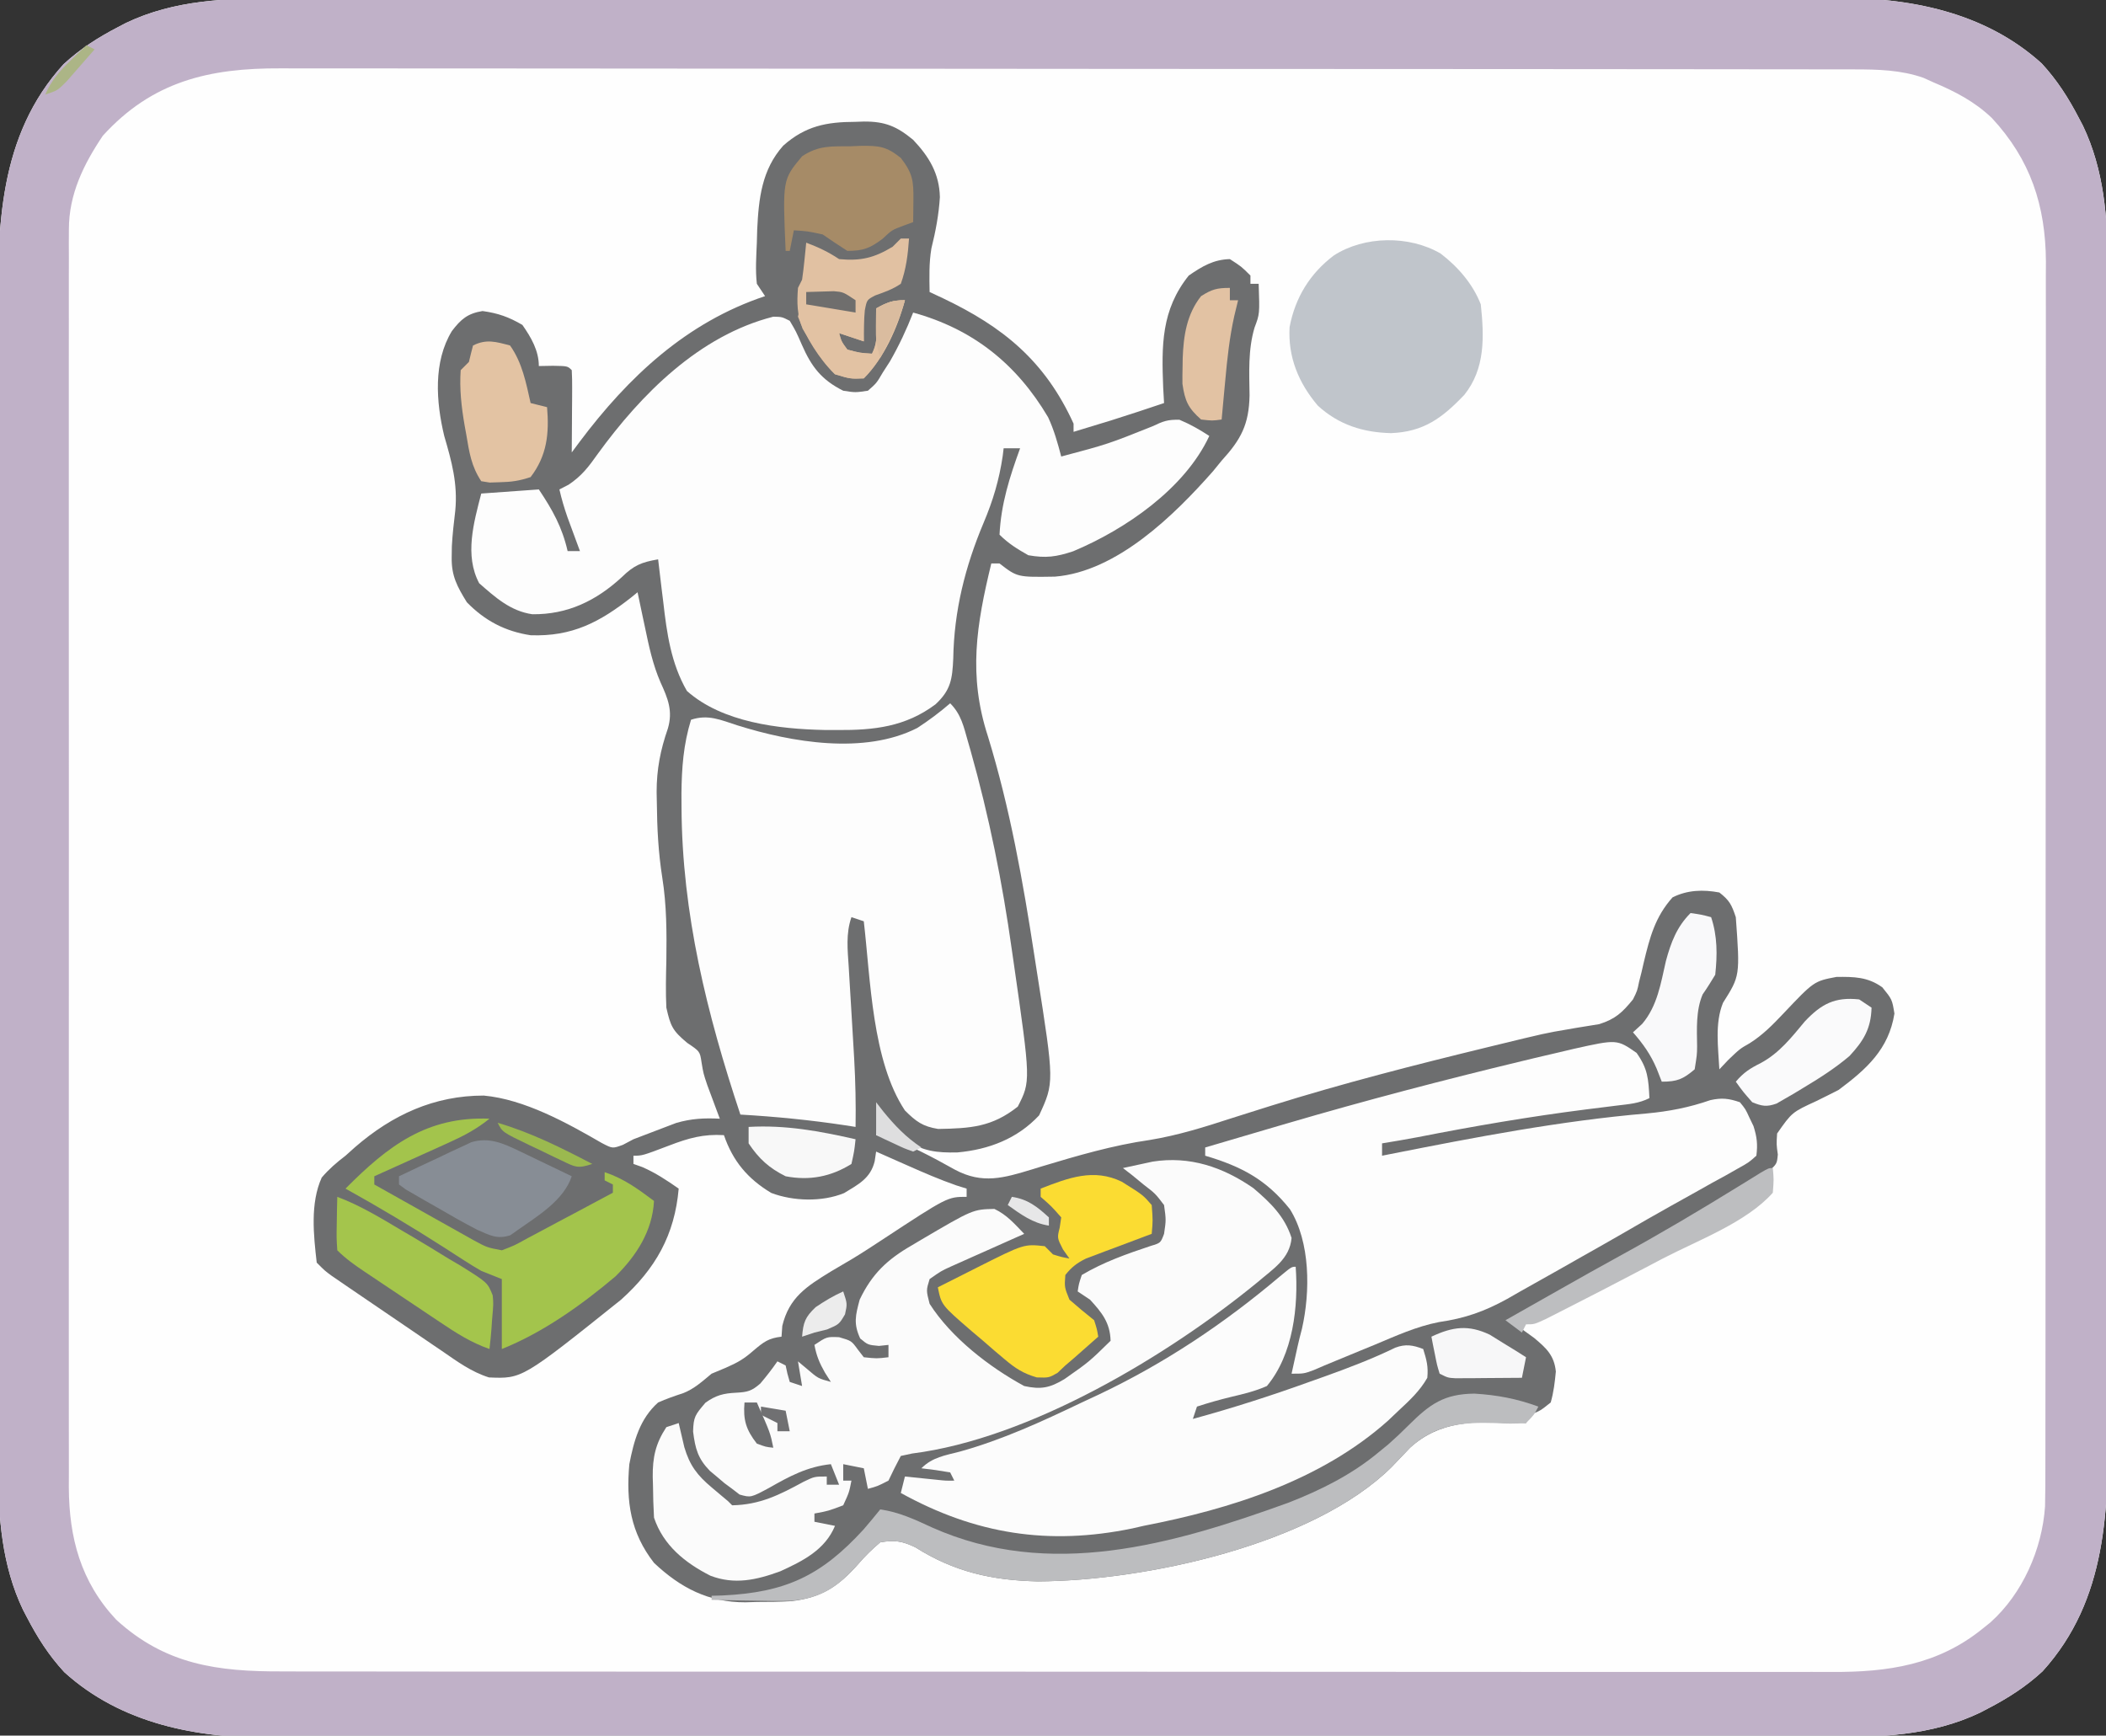 <?xml version="1.0" encoding="UTF-8"?>
<svg version="1.1" xmlns="http://www.w3.org/2000/svg" width="512" height="422">
<rect width="100%" height="100%" fill="#333333" stroke="none"/>
<path d="M0 0 C1.692 -0.004 3.384 -0.01 5.076 -0.016 C9.688 -0.031 14.3 -0.027 18.912 -0.019 C23.9 -0.014 28.889 -0.027 33.877 -0.037 C43.636 -0.054 53.394 -0.055 63.153 -0.05 C71.088 -0.046 79.024 -0.047 86.959 -0.053 C88.656 -0.054 88.656 -0.054 90.387 -0.055 C92.686 -0.057 94.985 -0.058 97.283 -0.06 C118.818 -0.073 140.352 -0.068 161.886 -0.056 C181.565 -0.046 201.244 -0.059 220.923 -0.083 C241.155 -0.108 261.387 -0.117 281.619 -0.111 C292.968 -0.107 304.316 -0.109 315.665 -0.127 C325.325 -0.142 334.985 -0.142 344.646 -0.125 C349.569 -0.116 354.493 -0.114 359.416 -0.13 C363.933 -0.143 368.449 -0.139 372.966 -0.119 C374.59 -0.116 376.214 -0.118 377.839 -0.129 C395.974 -0.238 414.344 3.227 428.234 15.825 C432.001 19.915 434.75 24.232 437.296 29.138 C437.774 30.047 437.774 30.047 438.261 30.975 C443.373 41.67 444.305 53.434 444.247 65.112 C444.255 67.073 444.255 67.073 444.263 69.074 C444.277 72.66 444.273 76.246 444.266 79.832 C444.261 83.716 444.274 87.6 444.284 91.484 C444.301 99.077 444.302 106.67 444.297 114.263 C444.293 120.439 444.294 126.615 444.299 132.791 C444.3 133.673 444.301 134.554 444.302 135.463 C444.303 137.254 444.305 139.046 444.306 140.837 C444.32 157.607 444.314 174.377 444.303 191.147 C444.293 206.461 444.306 221.775 444.33 237.089 C444.354 252.846 444.364 268.604 444.357 284.361 C444.354 293.195 444.356 302.028 444.374 310.861 C444.388 318.381 444.389 325.9 444.371 333.419 C444.363 337.249 444.361 341.079 444.376 344.909 C444.459 367.129 444.281 389.278 428.421 406.763 C424.332 410.53 420.015 413.278 415.109 415.825 C414.502 416.143 413.896 416.462 413.271 416.79 C401.393 422.468 388.602 422.828 375.718 422.775 C374.026 422.78 372.334 422.785 370.642 422.792 C366.03 422.806 361.418 422.802 356.806 422.795 C351.817 422.79 346.829 422.802 341.84 422.813 C332.082 422.83 322.323 422.831 312.565 422.825 C304.63 422.821 296.694 422.823 288.759 422.828 C287.062 422.829 287.062 422.829 285.331 422.83 C283.032 422.832 280.733 422.833 278.434 422.835 C256.9 422.849 235.366 422.843 213.832 422.832 C194.153 422.822 174.474 422.835 154.795 422.859 C134.563 422.883 114.331 422.893 94.098 422.886 C82.75 422.883 71.402 422.885 60.053 422.902 C50.393 422.917 40.732 422.918 31.072 422.9 C26.149 422.892 21.225 422.89 16.302 422.905 C11.785 422.919 7.269 422.914 2.752 422.895 C1.128 422.891 -0.497 422.894 -2.121 422.904 C-20.256 423.013 -38.627 419.548 -52.516 406.95 C-56.283 402.861 -59.032 398.544 -61.579 393.638 C-61.897 393.031 -62.215 392.425 -62.543 391.8 C-67.655 381.106 -68.588 369.341 -68.529 357.663 C-68.534 356.356 -68.54 355.049 -68.545 353.701 C-68.559 350.115 -68.555 346.53 -68.548 342.944 C-68.543 339.059 -68.556 335.175 -68.566 331.291 C-68.583 323.698 -68.584 316.105 -68.579 308.513 C-68.575 302.336 -68.576 296.16 -68.581 289.984 C-68.582 289.103 -68.583 288.221 -68.584 287.313 C-68.585 285.521 -68.587 283.73 -68.588 281.938 C-68.602 265.168 -68.597 248.398 -68.585 231.628 C-68.575 216.314 -68.588 201 -68.612 185.686 C-68.637 169.929 -68.646 154.172 -68.639 138.414 C-68.636 129.581 -68.638 120.748 -68.656 111.914 C-68.67 104.395 -68.671 96.876 -68.654 89.356 C-68.645 85.526 -68.643 81.697 -68.658 77.867 C-68.741 55.646 -68.563 33.498 -52.704 16.013 C-48.614 12.246 -44.297 9.497 -39.391 6.95 C-38.481 6.473 -38.481 6.473 -37.553 5.986 C-25.675 0.307 -12.884 -0.052 0 0 Z " fill="#FEFEFE" transform="translate(68.141,-0.388)"/>
<path d="M0 0 C1.035 -0.037 1.035 -0.037 2.092 -0.074 C7.264 -0.104 10.108 1.111 14.062 4.375 C17.939 8.475 20.436 12.591 20.562 18.312 C20.3 22.552 19.526 26.64 18.5 30.758 C17.902 34.333 18.001 37.752 18.062 41.375 C19.125 41.871 20.187 42.368 21.281 42.879 C35.956 49.871 46.113 58.128 53.062 73.375 C53.062 74.035 53.062 74.695 53.062 75.375 C55.042 74.772 57.021 74.168 59 73.562 C60.102 73.226 61.204 72.89 62.34 72.543 C66.599 71.207 70.832 69.8 75.062 68.375 C74.958 66.526 74.958 66.526 74.852 64.641 C74.449 54.418 74.357 45.753 81.062 37.375 C84.307 35.144 87.069 33.475 91.062 33.375 C93.875 35.188 93.875 35.188 96.062 37.375 C96.062 38.035 96.062 38.695 96.062 39.375 C96.722 39.375 97.382 39.375 98.062 39.375 C98.315 46.706 98.315 46.706 97.07 50 C95.46 55.391 95.776 60.903 95.848 66.5 C95.715 73.559 93.78 77.215 89.062 82.375 C88.359 83.239 87.655 84.102 86.93 84.992 C77.602 95.563 63.625 109.364 48.539 110.578 C39.394 110.728 39.394 110.728 35.062 107.375 C34.403 107.375 33.742 107.375 33.062 107.375 C29.436 122.337 27.41 134.581 32.25 149.438 C37.606 166.909 40.764 184.681 43.534 202.717 C43.757 204.168 43.983 205.618 44.212 207.067 C48.374 233.565 48.374 233.565 44.688 241.562 C39.391 247.238 32.467 249.886 24.816 250.578 C19.779 250.686 16.338 250.32 12.062 247.375 C9.912 245.151 7.953 242.822 6.062 240.375 C5.732 242.355 5.402 244.335 5.062 246.375 C6.218 246.705 7.372 247.035 8.562 247.375 C11.874 248.447 14.907 249.769 17.977 251.391 C18.669 251.755 19.362 252.12 20.076 252.496 C21.464 253.238 22.843 253.995 24.213 254.77 C30.932 258.358 36.107 256.786 43.113 254.661 C44.171 254.334 44.171 254.334 45.25 254 C53.944 251.384 62.574 248.845 71.578 247.551 C78.446 246.424 84.894 244.402 91.5 242.25 C94.076 241.433 96.652 240.618 99.23 239.809 C100.209 239.501 100.209 239.501 101.208 239.187 C118.428 233.801 135.912 229.328 153.438 225.062 C154.114 224.897 154.79 224.732 155.487 224.562 C167.819 221.562 167.819 221.562 173.196 220.655 C173.872 220.536 174.548 220.418 175.244 220.296 C177.107 219.977 178.975 219.683 180.842 219.39 C184.778 218.15 186.479 216.557 189.062 213.375 C190.102 211.288 190.102 211.288 190.539 209.125 C190.833 207.965 190.833 207.965 191.133 206.781 C191.407 205.59 191.407 205.59 191.688 204.375 C193.139 198.336 194.433 193.308 198.688 188.562 C202.3 186.756 206.105 186.632 210.062 187.375 C212.525 189.293 213.05 190.338 214.062 193.375 C215.095 207.643 215.095 207.643 210.953 214.191 C208.92 219.177 209.795 225.086 210.062 230.375 C211.145 229.23 211.145 229.23 212.25 228.062 C215.062 225.375 215.062 225.375 217.395 224.051 C220.573 222.055 223.001 219.58 225.562 216.875 C233.073 208.943 233.073 208.943 238.527 207.906 C242.784 207.852 246.144 207.887 249.688 210.438 C252.062 213.375 252.062 213.375 252.625 216.812 C251.257 225.476 245.842 230.324 239.062 235.375 C237.279 236.283 235.495 237.189 233.695 238.063 C227.718 240.816 227.718 240.816 224.105 245.977 C223.934 248.597 223.934 248.597 224.277 251.078 C224.062 253.375 224.062 253.375 221.917 255.295 C219.078 257.363 216.21 259.182 213.18 260.957 C212.616 261.288 212.052 261.62 211.471 261.961 C209.629 263.041 207.783 264.115 205.938 265.188 C205.306 265.557 204.674 265.926 204.022 266.306 C171.791 285.125 171.791 285.125 159.062 291.375 C159.605 291.762 160.148 292.148 160.707 292.547 C161.422 293.068 162.138 293.588 162.875 294.125 C163.583 294.635 164.29 295.146 165.02 295.672 C167.975 298.136 169.915 299.914 170.312 303.848 C170.061 306.454 169.788 308.856 169.062 311.375 C166.562 313.375 166.562 313.375 164.062 314.375 C163.732 315.035 163.403 315.695 163.062 316.375 C162.024 316.329 160.985 316.282 159.914 316.234 C150.592 315.938 142.14 315.745 134.844 322.398 C133.346 323.943 131.862 325.501 130.391 327.07 C111.318 345.951 70.451 354.76 44.375 354.875 C33.291 354.641 23.992 352.55 14.598 346.582 C11.392 345.056 9.574 344.784 6.062 345.375 C4.017 347.111 2.411 348.678 0.688 350.688 C-4.125 356.117 -8.176 358.805 -15.493 359.681 C-18.295 359.849 -21.069 359.883 -23.875 359.875 C-24.813 359.903 -25.751 359.932 -26.717 359.961 C-35.647 359.986 -42.461 356.482 -48.938 350.375 C-54.67 343.004 -55.748 335.466 -54.938 326.375 C-53.83 320.677 -52.381 315.338 -47.938 311.375 C-45.948 310.497 -43.95 309.796 -41.883 309.121 C-39.136 308.067 -37.2 306.231 -34.938 304.375 C-33.236 303.663 -33.236 303.663 -31.5 302.938 C-28.563 301.649 -27.055 300.781 -24.75 298.75 C-22.252 296.64 -21.098 295.74 -17.938 295.375 C-17.876 294.509 -17.814 293.642 -17.75 292.75 C-16.082 285.821 -11.817 283.141 -6 279.562 C-4.253 278.527 -2.503 277.497 -0.752 276.468 C1.696 274.993 4.08 273.428 6.468 271.858 C22.423 261.375 22.423 261.375 27.062 261.375 C27.062 260.715 27.062 260.055 27.062 259.375 C26.245 259.12 25.428 258.865 24.586 258.602 C20.517 257.185 16.621 255.5 12.688 253.75 C11.951 253.425 11.215 253.1 10.457 252.766 C8.658 251.971 6.86 251.173 5.062 250.375 C4.945 251.155 4.828 251.935 4.707 252.738 C3.694 256.881 0.782 258.325 -2.715 260.461 C-8.042 262.652 -15.081 262.46 -20.426 260.43 C-26.141 257.007 -29.765 252.711 -31.938 246.375 C-36.928 246.069 -40.54 247.095 -45.188 248.875 C-51.771 251.375 -51.771 251.375 -53.938 251.375 C-53.938 252.035 -53.938 252.695 -53.938 253.375 C-52.886 253.746 -52.886 253.746 -51.812 254.125 C-48.567 255.536 -45.834 257.354 -42.938 259.375 C-43.917 270.636 -48.556 278.839 -56.938 286.375 C-81.003 305.634 -81.003 305.634 -89.076 305.282 C-93.376 303.919 -96.755 301.424 -100.449 298.879 C-101.259 298.33 -102.068 297.781 -102.902 297.216 C-104.608 296.057 -106.312 294.895 -108.013 293.728 C-110.621 291.94 -113.236 290.163 -115.854 288.389 C-117.511 287.261 -119.168 286.133 -120.824 285.004 C-121.999 284.204 -121.999 284.204 -123.198 283.388 C-124.285 282.642 -124.285 282.642 -125.393 281.881 C-126.35 281.226 -126.35 281.226 -127.326 280.558 C-128.938 279.375 -128.938 279.375 -130.938 277.375 C-131.704 270.689 -132.553 262.95 -129.723 256.688 C-127.942 254.609 -126.114 253.033 -123.938 251.375 C-122.797 250.352 -122.797 250.352 -121.633 249.309 C-112.57 241.448 -102.378 236.741 -90.32 236.754 C-80.438 237.662 -70.111 243.38 -61.625 248.293 C-59.013 249.656 -59.013 249.656 -56.492 248.727 C-55.649 248.281 -54.806 247.835 -53.938 247.375 C-51.652 246.484 -49.36 245.61 -47.062 244.75 C-45.889 244.304 -44.716 243.858 -43.508 243.398 C-39.806 242.337 -36.766 242.189 -32.938 242.375 C-33.215 241.639 -33.492 240.903 -33.777 240.145 C-34.14 239.169 -34.502 238.193 -34.875 237.188 C-35.235 236.225 -35.594 235.262 -35.965 234.27 C-36.938 231.375 -36.938 231.375 -37.383 228.664 C-37.785 226.007 -37.785 226.007 -40.875 223.938 C-44.458 220.94 -44.915 219.871 -45.938 215.375 C-46.123 211.558 -46.028 207.757 -45.938 203.938 C-45.847 197.075 -45.852 190.471 -46.938 183.688 C-47.89 177.618 -48.194 171.695 -48.25 165.562 C-48.267 164.702 -48.285 163.842 -48.303 162.956 C-48.298 157.406 -47.389 152.761 -45.571 147.516 C-44.307 143.242 -45.559 140.2 -47.355 136.289 C-49.229 131.967 -50.173 127.535 -51.125 122.938 C-51.302 122.111 -51.479 121.284 -51.662 120.432 C-52.094 118.414 -52.516 116.395 -52.938 114.375 C-53.647 114.955 -53.647 114.955 -54.371 115.547 C-62.14 121.665 -68.834 125.189 -78.934 124.828 C-85.134 123.893 -90.079 121.28 -94.438 116.812 C-96.781 113.004 -98.208 110.417 -98.125 105.875 C-98.112 104.996 -98.099 104.117 -98.086 103.211 C-97.933 100.283 -97.594 97.411 -97.25 94.5 C-96.636 87.986 -98.118 82.581 -99.938 76.375 C-101.928 68.092 -102.643 58.349 -98.074 50.863 C-95.864 47.97 -94.248 46.588 -90.625 46 C-86.836 46.529 -84.263 47.44 -80.938 49.375 C-78.826 52.394 -76.938 55.628 -76.938 59.375 C-75.236 59.344 -75.236 59.344 -73.5 59.312 C-69.938 59.375 -69.938 59.375 -68.938 60.375 C-68.851 61.864 -68.83 63.356 -68.84 64.848 C-68.843 65.747 -68.846 66.646 -68.85 67.572 C-68.862 68.991 -68.862 68.991 -68.875 70.438 C-68.88 71.387 -68.884 72.336 -68.889 73.314 C-68.9 75.668 -68.917 78.021 -68.938 80.375 C-68.308 79.529 -67.679 78.684 -67.031 77.812 C-55.175 62.026 -41.067 48.751 -21.938 42.375 C-22.598 41.385 -23.258 40.395 -23.938 39.375 C-24.316 36.05 -24.075 32.714 -23.938 29.375 C-23.893 27.776 -23.893 27.776 -23.848 26.145 C-23.486 18.611 -22.721 11.606 -17.516 5.785 C-12.142 1.007 -6.997 0.013 0 0 Z " fill="#6D6E6F" transform="translate(207.938,29.625)"/>
<path d="M0 0 C1.692 -0.004 3.384 -0.01 5.076 -0.016 C9.688 -0.031 14.3 -0.027 18.912 -0.019 C23.9 -0.014 28.889 -0.027 33.877 -0.037 C43.636 -0.054 53.394 -0.055 63.153 -0.05 C71.088 -0.046 79.024 -0.047 86.959 -0.053 C88.656 -0.054 88.656 -0.054 90.387 -0.055 C92.686 -0.057 94.985 -0.058 97.283 -0.06 C118.818 -0.073 140.352 -0.068 161.886 -0.056 C181.565 -0.046 201.244 -0.059 220.923 -0.083 C241.155 -0.108 261.387 -0.117 281.619 -0.111 C292.968 -0.107 304.316 -0.109 315.665 -0.127 C325.325 -0.142 334.985 -0.142 344.646 -0.125 C349.569 -0.116 354.493 -0.114 359.416 -0.13 C363.933 -0.143 368.449 -0.139 372.966 -0.119 C374.59 -0.116 376.214 -0.118 377.839 -0.129 C395.974 -0.238 414.344 3.227 428.234 15.825 C432.001 19.915 434.75 24.232 437.296 29.138 C437.774 30.047 437.774 30.047 438.261 30.975 C443.373 41.67 444.305 53.434 444.247 65.112 C444.255 67.073 444.255 67.073 444.263 69.074 C444.277 72.66 444.273 76.246 444.266 79.832 C444.261 83.716 444.274 87.6 444.284 91.484 C444.301 99.077 444.302 106.67 444.297 114.263 C444.293 120.439 444.294 126.615 444.299 132.791 C444.3 133.673 444.301 134.554 444.302 135.463 C444.303 137.254 444.305 139.046 444.306 140.837 C444.32 157.607 444.314 174.377 444.303 191.147 C444.293 206.461 444.306 221.775 444.33 237.089 C444.354 252.846 444.364 268.604 444.357 284.361 C444.354 293.195 444.356 302.028 444.374 310.861 C444.388 318.381 444.389 325.9 444.371 333.419 C444.363 337.249 444.361 341.079 444.376 344.909 C444.459 367.129 444.281 389.278 428.421 406.763 C424.332 410.53 420.015 413.278 415.109 415.825 C414.502 416.143 413.896 416.462 413.271 416.79 C401.393 422.468 388.602 422.828 375.718 422.775 C374.026 422.78 372.334 422.785 370.642 422.792 C366.03 422.806 361.418 422.802 356.806 422.795 C351.817 422.79 346.829 422.802 341.84 422.813 C332.082 422.83 322.323 422.831 312.565 422.825 C304.63 422.821 296.694 422.823 288.759 422.828 C287.062 422.829 287.062 422.829 285.331 422.83 C283.032 422.832 280.733 422.833 278.434 422.835 C256.9 422.849 235.366 422.843 213.832 422.832 C194.153 422.822 174.474 422.835 154.795 422.859 C134.563 422.883 114.331 422.893 94.098 422.886 C82.75 422.883 71.402 422.885 60.053 422.902 C50.393 422.917 40.732 422.918 31.072 422.9 C26.149 422.892 21.225 422.89 16.302 422.905 C11.785 422.919 7.269 422.914 2.752 422.895 C1.128 422.891 -0.497 422.894 -2.121 422.904 C-20.256 423.013 -38.627 419.548 -52.516 406.95 C-56.283 402.861 -59.032 398.544 -61.579 393.638 C-61.897 393.031 -62.215 392.425 -62.543 391.8 C-67.655 381.106 -68.588 369.341 -68.529 357.663 C-68.534 356.356 -68.54 355.049 -68.545 353.701 C-68.559 350.115 -68.555 346.53 -68.548 342.944 C-68.543 339.059 -68.556 335.175 -68.566 331.291 C-68.583 323.698 -68.584 316.105 -68.579 308.513 C-68.575 302.336 -68.576 296.16 -68.581 289.984 C-68.582 289.103 -68.583 288.221 -68.584 287.313 C-68.585 285.521 -68.587 283.73 -68.588 281.938 C-68.602 265.168 -68.597 248.398 -68.585 231.628 C-68.575 216.314 -68.588 201 -68.612 185.686 C-68.637 169.929 -68.646 154.172 -68.639 138.414 C-68.636 129.581 -68.638 120.748 -68.656 111.914 C-68.67 104.395 -68.671 96.876 -68.654 89.356 C-68.645 85.526 -68.643 81.697 -68.658 77.867 C-68.741 55.646 -68.563 33.498 -52.704 16.013 C-48.614 12.246 -44.297 9.497 -39.391 6.95 C-38.481 6.473 -38.481 6.473 -37.553 5.986 C-25.675 0.307 -12.884 -0.052 0 0 Z M-43.141 33.388 C-47.817 40.334 -51.39 47.626 -51.393 56.117 C-51.398 57.242 -51.403 58.367 -51.409 59.526 C-51.404 60.753 -51.4 61.979 -51.395 63.242 C-51.398 64.552 -51.401 65.862 -51.405 67.212 C-51.413 70.843 -51.409 74.474 -51.403 78.105 C-51.398 82.023 -51.405 85.942 -51.41 89.86 C-51.419 97.534 -51.417 105.208 -51.412 112.882 C-51.407 119.12 -51.407 125.358 -51.409 131.596 C-51.409 132.484 -51.409 133.371 -51.41 134.286 C-51.41 136.09 -51.411 137.893 -51.412 139.697 C-51.417 156.611 -51.411 173.525 -51.4 190.439 C-51.391 204.949 -51.393 219.458 -51.402 233.968 C-51.413 250.818 -51.417 267.669 -51.411 284.519 C-51.41 286.317 -51.409 288.114 -51.409 289.912 C-51.408 290.796 -51.408 291.681 -51.408 292.592 C-51.406 298.82 -51.409 305.049 -51.414 311.277 C-51.419 318.871 -51.418 326.464 -51.407 334.057 C-51.402 337.931 -51.4 341.804 -51.406 345.677 C-51.413 349.878 -51.405 354.079 -51.395 358.28 C-51.4 359.501 -51.404 360.723 -51.409 361.981 C-51.352 374.281 -48.531 384.968 -39.891 394.2 C-27.921 405.171 -15.18 406.839 0.463 406.775 C2.146 406.78 3.828 406.785 5.51 406.792 C10.114 406.806 14.718 406.802 19.323 406.795 C24.295 406.79 29.268 406.802 34.241 406.813 C43.976 406.83 53.712 406.831 63.447 406.825 C71.362 406.821 79.277 406.823 87.192 406.828 C88.883 406.829 88.883 406.829 90.608 406.83 C92.898 406.832 95.188 406.833 97.478 406.835 C118.947 406.849 140.416 406.843 161.886 406.832 C181.515 406.822 201.144 406.835 220.774 406.859 C240.942 406.883 261.109 406.893 281.277 406.886 C292.595 406.883 303.912 406.885 315.23 406.902 C324.865 406.917 334.501 406.918 344.136 406.9 C349.049 406.892 353.962 406.89 358.875 406.905 C363.378 406.919 367.882 406.914 372.385 406.895 C374.009 406.891 375.632 406.894 377.255 406.904 C390.817 406.985 403.019 405.184 413.859 396.388 C414.484 395.886 415.109 395.385 415.753 394.868 C423.591 387.85 428.35 377.044 429.044 366.599 C429.119 363.245 429.13 359.896 429.12 356.541 C429.123 355.256 429.127 353.97 429.131 352.646 C429.141 349.094 429.139 345.542 429.135 341.989 C429.133 338.152 429.142 334.315 429.149 330.478 C429.162 322.966 429.164 315.454 429.161 307.943 C429.159 301.835 429.161 295.727 429.165 289.62 C429.166 288.315 429.166 288.315 429.167 286.983 C429.169 285.216 429.17 283.448 429.171 281.681 C429.182 265.112 429.18 248.543 429.174 231.974 C429.168 216.827 429.18 201.681 429.199 186.535 C429.218 170.971 429.226 155.407 429.223 139.843 C429.221 131.109 429.223 122.376 429.237 113.643 C429.249 106.207 429.251 98.772 429.238 91.337 C429.233 87.546 429.231 83.755 429.243 79.965 C429.256 75.848 429.246 71.732 429.233 67.615 C429.241 66.427 429.248 65.239 429.255 64.015 C429.167 50.323 425.496 39.201 416.109 29.075 C411.881 25.058 407.2 22.636 401.859 20.388 C401.079 20.034 400.299 19.681 399.496 19.317 C394.048 17.397 388.447 17.262 382.719 17.256 C381.689 17.253 381.689 17.253 380.637 17.25 C378.343 17.244 376.048 17.246 373.754 17.247 C372.089 17.245 370.425 17.242 368.76 17.238 C364.191 17.23 359.622 17.228 355.052 17.228 C350.122 17.226 345.192 17.218 340.263 17.212 C329.486 17.198 318.709 17.192 307.932 17.187 C301.202 17.185 294.472 17.18 287.742 17.176 C269.104 17.164 250.466 17.153 231.829 17.15 C230.636 17.15 229.444 17.15 228.215 17.149 C227.02 17.149 225.825 17.149 224.593 17.149 C222.172 17.148 219.75 17.148 217.328 17.147 C215.526 17.147 215.526 17.147 213.687 17.147 C194.218 17.143 174.749 17.125 155.279 17.102 C135.286 17.078 115.292 17.066 95.299 17.065 C84.075 17.064 72.851 17.058 61.627 17.04 C52.071 17.025 42.515 17.019 32.958 17.028 C28.084 17.032 23.21 17.031 18.336 17.017 C13.87 17.004 9.404 17.005 4.938 17.017 C3.326 17.019 1.714 17.016 0.103 17.007 C-17.306 16.919 -31.115 20.155 -43.141 33.388 Z " fill="#C0B1C8" transform="translate(68.141,-0.388)"/>
<path d="M0 0 C14.53 4.001 25.154 12.491 32.809 25.445 C34.256 28.55 35.131 31.692 36 35 C47.363 31.976 47.363 31.976 58.25 27.625 C60.819 26.405 61.84 25.996 64.75 26.062 C67.346 27.144 69.651 28.457 72 30 C66.024 42.826 51.634 52.701 38.91 58.035 C34.802 59.397 32.285 59.752 28 59 C25.343 57.503 23.153 56.153 21 54 C21.368 46.511 23.447 40.018 26 33 C24.68 33 23.36 33 22 33 C21.925 33.62 21.85 34.24 21.773 34.879 C20.912 40.683 19.415 45.717 17.125 51.125 C12.628 61.82 9.945 72.51 9.75 84.125 C9.522 89.119 9.158 91.796 5.438 95.25 C-1.886 100.731 -9.532 101.554 -18.375 101.5 C-19.949 101.495 -19.949 101.495 -21.554 101.489 C-32.658 101.256 -46.383 99.665 -55 92 C-58.87 85.297 -59.89 77.952 -60.75 70.375 C-60.875 69.371 -61 68.367 -61.129 67.332 C-61.431 64.889 -61.721 62.446 -62 60 C-66.012 60.687 -67.892 61.442 -70.812 64.312 C-77.055 70.071 -84.01 73.445 -92.586 73.348 C-97.899 72.583 -101.576 69.246 -105.5 65.812 C-109.11 59.044 -106.823 51.063 -105 44 C-100.38 43.67 -95.76 43.34 -91 43 C-87.66 48.009 -85.344 52.136 -84 58 C-83.01 58 -82.02 58 -81 58 C-81.277 57.252 -81.554 56.505 -81.84 55.734 C-82.202 54.75 -82.564 53.765 -82.938 52.75 C-83.477 51.288 -83.477 51.288 -84.027 49.797 C-84.814 47.535 -85.473 45.332 -86 43 C-84.896 42.432 -84.896 42.432 -83.77 41.852 C-80.567 39.71 -78.906 37.515 -76.688 34.375 C-66.155 19.869 -52.018 5.584 -34 1 C-31.895 1.039 -31.895 1.039 -30 2 C-28.473 4.582 -28.473 4.582 -27.062 7.812 C-24.722 13.165 -22.292 16.354 -17 19 C-14.069 19.453 -14.069 19.453 -11 19 C-8.899 17.161 -8.899 17.161 -7.375 14.562 C-6.794 13.659 -6.212 12.755 -5.613 11.824 C-3.428 7.999 -1.596 4.104 0 0 Z " fill="#FDFDFD" transform="translate(222,76)"/>
<path d="M0 0 C2.688 2.688 3.296 5.686 4.312 9.25 C4.528 9.997 4.743 10.743 4.964 11.512 C9.458 27.459 12.708 43.601 15 60 C15.137 60.946 15.274 61.892 15.415 62.867 C19.592 91.879 19.592 91.879 16.438 98.062 C10.169 103.045 4.931 103.356 -2.914 103.496 C-6.704 102.887 -8.299 101.687 -11 99 C-19.002 86.959 -19.357 67.074 -21 53 C-21.99 52.67 -22.98 52.34 -24 52 C-25.398 56 -24.928 59.984 -24.66 64.133 C-24.614 64.925 -24.569 65.717 -24.521 66.532 C-24.374 69.064 -24.219 71.594 -24.062 74.125 C-23.862 77.44 -23.665 80.755 -23.473 84.07 C-23.427 84.86 -23.38 85.649 -23.333 86.463 C-23.024 91.984 -22.904 97.469 -23 103 C-23.848 102.867 -24.696 102.734 -25.57 102.598 C-34.055 101.32 -42.431 100.495 -51 100 C-59.132 75.548 -65.201 51.146 -65.312 25.25 C-65.318 24.167 -65.324 23.084 -65.329 21.968 C-65.272 15.708 -64.847 10.004 -63 4 C-58.816 2.605 -55.731 4.083 -51.688 5.375 C-38.582 9.491 -20.842 12.553 -8 6 C-5.172 4.169 -2.55 2.201 0 0 Z " fill="#FDFDFD" transform="translate(231,171)"/>
<path d="M0 0 C2.743 3.872 2.887 6.31 3.125 11 C0.523 12.301 -1.79 12.445 -4.684 12.797 C-5.893 12.949 -7.103 13.1 -8.35 13.257 C-9.657 13.419 -10.965 13.582 -12.312 13.75 C-26.044 15.498 -39.606 17.818 -53.191 20.491 C-56.079 21.039 -58.974 21.526 -61.875 22 C-61.875 22.99 -61.875 23.98 -61.875 25 C-61.218 24.869 -60.562 24.739 -59.885 24.604 C-39.205 20.513 -18.542 16.529 2.48 14.725 C7.856 14.231 12.812 13.269 17.934 11.488 C20.709 10.87 22.441 11.071 25.125 12 C26.488 13.672 26.488 13.672 27.438 15.75 C27.764 16.425 28.09 17.101 28.426 17.797 C29.265 20.442 29.477 22.236 29.125 25 C27.255 26.662 27.255 26.662 24.613 28.129 C23.639 28.683 22.664 29.236 21.66 29.807 C20.065 30.676 20.065 30.676 18.438 31.562 C17.347 32.176 16.256 32.79 15.133 33.422 C12.882 34.687 10.628 35.945 8.37 37.195 C4.602 39.291 0.872 41.445 -2.857 43.608 C-6.263 45.575 -9.686 47.511 -13.112 49.441 C-15.058 50.539 -17.002 51.643 -18.942 52.75 C-22.119 54.559 -25.308 56.344 -28.5 58.125 C-29.471 58.682 -30.443 59.239 -31.443 59.813 C-37.012 62.885 -41.741 64.545 -48.018 65.449 C-53.522 66.511 -58.598 68.843 -63.75 71 C-64.851 71.451 -65.952 71.902 -67.086 72.367 C-69.122 73.202 -71.156 74.042 -73.187 74.887 C-74.518 75.438 -74.518 75.438 -75.875 76 C-76.753 76.378 -77.631 76.755 -78.536 77.145 C-80.875 78 -80.875 78 -83.875 78 C-83.563 76.583 -83.251 75.167 -82.938 73.75 C-82.676 72.567 -82.676 72.567 -82.41 71.359 C-82.088 69.938 -81.744 68.521 -81.359 67.115 C-79.287 58.056 -79.296 45.988 -84.273 38.008 C-90.026 30.796 -96.076 27.604 -104.875 25 C-104.875 24.34 -104.875 23.68 -104.875 23 C-100.163 21.6 -95.447 20.213 -90.729 18.834 C-88.765 18.26 -86.801 17.684 -84.837 17.107 C-65.964 11.57 -46.994 6.605 -27.875 2 C-26.87 1.757 -25.864 1.514 -24.829 1.264 C-22.326 0.664 -19.821 0.077 -17.312 -0.5 C-16.636 -0.66 -15.959 -0.82 -15.261 -0.985 C-4.774 -3.321 -4.774 -3.321 0 0 Z " fill="#FDFDFD" transform="translate(397.875,256)"/>
<path d="M0 0 C4.106 3.501 7.587 6.834 9.262 12.098 C8.81 17.218 4.695 19.657 1.047 22.812 C-20.842 40.772 -54.465 60.908 -82.988 64.508 C-83.896 64.702 -84.803 64.897 -85.738 65.098 C-86.788 67.072 -87.788 69.073 -88.738 71.098 C-91.426 72.473 -91.426 72.473 -93.738 73.098 C-94.068 71.448 -94.398 69.798 -94.738 68.098 C-96.388 67.768 -98.038 67.438 -99.738 67.098 C-99.738 68.418 -99.738 69.738 -99.738 71.098 C-99.078 71.098 -98.418 71.098 -97.738 71.098 C-98.301 73.973 -98.301 73.973 -99.738 77.098 C-103.363 78.473 -103.363 78.473 -106.738 79.098 C-106.738 79.758 -106.738 80.418 -106.738 81.098 C-105.088 81.428 -103.438 81.758 -101.738 82.098 C-104.134 87.904 -109.52 90.635 -115.051 93.148 C-120.796 95.253 -126.175 96.466 -132.027 94.219 C-138.209 91.087 -143.498 86.818 -145.738 80.098 C-145.887 77.479 -145.969 74.904 -145.988 72.285 C-146.009 71.586 -146.03 70.887 -146.051 70.166 C-146.086 65.394 -145.361 62.099 -142.738 58.098 C-141.253 57.603 -141.253 57.603 -139.738 57.098 C-139.283 59.051 -138.827 61.004 -138.371 62.957 C-137.056 67.406 -135.236 69.807 -131.676 72.785 C-130.963 73.387 -130.25 73.989 -129.516 74.609 C-128.636 75.346 -128.636 75.346 -127.738 76.098 C-127.243 76.593 -127.243 76.593 -126.738 77.098 C-119.996 76.97 -115.252 74.573 -109.375 71.375 C-106.738 70.098 -106.738 70.098 -103.738 70.098 C-103.738 70.758 -103.738 71.418 -103.738 72.098 C-102.748 72.098 -101.758 72.098 -100.738 72.098 C-101.398 70.448 -102.058 68.798 -102.738 67.098 C-108.465 67.702 -112.8 70.039 -117.703 72.834 C-122.198 75.248 -122.198 75.248 -124.941 74.484 C-125.534 74.027 -126.127 73.569 -126.738 73.098 C-127.349 72.646 -127.96 72.195 -128.59 71.73 C-129.175 71.233 -129.76 70.735 -130.363 70.223 C-130.954 69.73 -131.544 69.238 -132.152 68.73 C-135.087 65.709 -135.707 63.344 -136.238 59.16 C-136.131 55.571 -135.747 55.108 -133.238 52.16 C-130.693 50.329 -128.842 49.872 -125.738 49.723 C-122.995 49.57 -122.001 49.326 -119.895 47.492 C-118.415 45.744 -117.038 43.983 -115.738 42.098 C-115.078 42.428 -114.418 42.758 -113.738 43.098 C-113.594 43.758 -113.45 44.418 -113.301 45.098 C-113.115 45.758 -112.93 46.418 -112.738 47.098 C-111.748 47.428 -110.758 47.758 -109.738 48.098 C-110.233 45.128 -110.233 45.128 -110.738 42.098 C-109.975 42.737 -109.212 43.376 -108.426 44.035 C-105.856 46.24 -105.856 46.24 -102.738 47.098 C-103.213 46.355 -103.687 45.613 -104.176 44.848 C-105.517 42.487 -106.251 40.731 -106.738 38.098 C-103.738 36.098 -103.738 36.098 -100.738 36.223 C-97.738 37.098 -97.738 37.098 -96.238 39.16 C-95.743 39.8 -95.248 40.439 -94.738 41.098 C-91.612 41.432 -91.612 41.432 -88.738 41.098 C-88.738 40.108 -88.738 39.118 -88.738 38.098 C-89.501 38.18 -90.265 38.263 -91.051 38.348 C-93.738 38.098 -93.738 38.098 -95.613 36.535 C-97.277 32.93 -96.757 30.918 -95.738 27.098 C-92.74 20.794 -88.969 17.281 -82.988 13.848 C-82.279 13.425 -81.57 13.003 -80.839 12.567 C-68.221 5.154 -68.221 5.154 -62.988 5.035 C-59.943 6.473 -58.066 8.697 -55.738 11.098 C-56.328 11.36 -56.919 11.622 -57.527 11.892 C-60.203 13.083 -62.877 14.278 -65.551 15.473 C-66.48 15.885 -67.408 16.298 -68.365 16.723 C-69.258 17.122 -70.151 17.522 -71.07 17.934 C-71.892 18.3 -72.715 18.667 -73.562 19.044 C-75.944 20.136 -75.944 20.136 -78.738 22.098 C-79.578 24.837 -79.578 24.837 -78.738 28.098 C-73.486 36.332 -64.234 43.484 -55.738 48.098 C-51.679 48.991 -49.499 48.558 -45.949 46.41 C-39.949 42.204 -39.949 42.204 -34.738 37.098 C-34.854 32.709 -36.837 30.255 -39.738 27.098 C-41.223 26.108 -41.223 26.108 -42.738 25.098 C-42.449 23.223 -42.449 23.223 -41.738 21.098 C-36.417 17.944 -30.818 15.977 -24.961 14.027 C-22.574 13.313 -22.574 13.313 -21.738 11.098 C-21.238 7.724 -21.238 7.724 -21.738 4.098 C-23.863 1.306 -23.863 1.306 -26.738 -0.902 C-27.666 -1.665 -28.595 -2.429 -29.551 -3.215 C-30.634 -4.05 -30.634 -4.05 -31.738 -4.902 C-30.198 -5.243 -28.656 -5.575 -27.113 -5.902 C-26.255 -6.088 -25.396 -6.274 -24.512 -6.465 C-15.515 -7.884 -7.436 -5.166 0 0 Z " fill="#FBFBFB" transform="translate(304.738,288.902)"/>
<path d="M0 0 C0.695 9.629 -0.596 21.32 -7 29 C-9.788 30.242 -12.66 30.93 -15.625 31.625 C-18.48 32.316 -21.2 33.086 -24 34 C-24.33 34.99 -24.66 35.98 -25 37 C-15.408 34.379 -6.043 31.38 3.312 28 C4.509 27.575 5.706 27.149 6.939 26.711 C12.826 24.599 18.586 22.413 24.213 19.675 C26.721 18.728 28.536 19.046 31 20 C31.84 22.688 32.262 24.251 32 27 C30.196 30.194 27.67 32.514 25 35 C24.149 35.808 23.298 36.616 22.422 37.449 C6.116 51.995 -15.861 58.91 -37 63 C-37.884 63.204 -38.769 63.407 -39.68 63.617 C-60.074 67.835 -77.896 65.011 -96 55 C-95.67 53.68 -95.34 52.36 -95 51 C-94.301 51.072 -93.603 51.144 -92.883 51.219 C-91.518 51.358 -91.518 51.358 -90.125 51.5 C-88.768 51.639 -88.768 51.639 -87.383 51.781 C-85.067 52.03 -85.067 52.03 -83 52 C-83.33 51.34 -83.66 50.68 -84 50 C-86.322 49.593 -88.657 49.256 -91 49 C-88.284 46.284 -85.237 45.881 -81.625 44.938 C-71.24 42.05 -61.703 37.635 -52 33 C-50.615 32.354 -49.229 31.708 -47.844 31.062 C-31.855 23.475 -17.425 13.838 -3.93 2.422 C-1 0 -1 0 0 0 Z " fill="#FCFCFC" transform="translate(315,308)"/>
<path d="M0 0 C4.208 3.222 7.813 7.374 9.75 12.34 C10.579 20.165 10.865 27.971 5.75 34.34 C0.372 39.987 -4.156 43.339 -12.062 43.652 C-18.852 43.491 -24.754 41.648 -29.863 36.973 C-34.562 31.44 -37.154 25.135 -36.73 17.855 C-35.363 10.694 -31.788 4.847 -25.984 0.457 C-18.536 -4.341 -7.657 -4.482 0 0 Z " fill="#C0C5CB" transform="translate(350.25,61.66)"/>
<path d="M0 0 C5.186 3.246 5.186 3.246 7.277 5.676 C7.559 9.422 7.559 9.422 7.277 12.676 C6.748 12.872 6.218 13.068 5.673 13.271 C3.267 14.168 0.866 15.078 -1.535 15.988 C-2.369 16.297 -3.202 16.606 -4.061 16.924 C-4.863 17.23 -5.665 17.536 -6.492 17.852 C-7.231 18.129 -7.969 18.407 -8.73 18.693 C-10.906 19.766 -12.218 20.775 -13.723 22.676 C-13.951 25.647 -13.951 25.647 -12.723 28.676 C-10.763 30.39 -8.764 32.06 -6.723 33.676 C-6.035 35.824 -6.035 35.824 -5.723 37.676 C-6.971 38.782 -8.221 39.885 -9.473 40.988 C-10.169 41.603 -10.865 42.218 -11.582 42.852 C-12.288 43.454 -12.995 44.056 -13.723 44.676 C-14.347 45.267 -14.97 45.859 -15.613 46.469 C-17.723 47.676 -17.723 47.676 -20.676 47.582 C-24.01 46.59 -25.828 45.412 -28.473 43.176 C-29.747 42.101 -29.747 42.101 -31.047 41.004 C-32.371 39.851 -32.371 39.851 -33.723 38.676 C-34.657 37.887 -35.592 37.098 -36.555 36.285 C-43.85 29.982 -43.85 29.982 -44.723 25.676 C-42.161 24.382 -39.599 23.09 -37.035 21.801 C-36.314 21.436 -35.593 21.071 -34.85 20.695 C-23.77 15.13 -23.77 15.13 -18.723 15.676 C-18.063 16.336 -17.403 16.996 -16.723 17.676 C-14.654 18.318 -14.654 18.318 -12.723 18.676 C-13.238 17.954 -13.754 17.232 -14.285 16.488 C-15.723 13.676 -15.723 13.676 -15.098 11.176 C-14.974 10.351 -14.85 9.526 -14.723 8.676 C-17.098 5.967 -17.098 5.967 -19.723 3.676 C-19.723 3.016 -19.723 2.356 -19.723 1.676 C-12.991 -0.942 -6.83 -3.322 0 0 Z " fill="#FBDC32" transform="translate(272.723,287.324)"/>
<path d="M0 0 C-3.037 2.455 -6.087 4.092 -9.641 5.699 C-10.711 6.186 -11.78 6.672 -12.883 7.174 C-13.994 7.673 -15.105 8.173 -16.25 8.688 C-17.377 9.199 -18.503 9.71 -19.664 10.236 C-22.441 11.495 -25.219 12.75 -28 14 C-28 14.66 -28 15.32 -28 16 C-24.231 18.124 -20.459 20.242 -16.684 22.354 C-15.401 23.073 -14.119 23.793 -12.837 24.516 C-10.993 25.555 -9.145 26.589 -7.297 27.621 C-6.187 28.244 -5.076 28.867 -3.933 29.51 C-0.602 31.317 -0.602 31.317 3 32 C6.058 30.84 6.058 30.84 9.297 29.035 C9.891 28.723 10.484 28.411 11.096 28.089 C12.987 27.092 14.868 26.077 16.75 25.062 C18.032 24.382 19.315 23.703 20.598 23.025 C23.739 21.363 26.871 19.685 30 18 C30 17.34 30 16.68 30 16 C29.34 15.67 28.68 15.34 28 15 C28 14.34 28 13.68 28 13 C32.671 14.557 36.087 17.084 40 20 C39.616 27.293 35.728 33.299 30.648 38.328 C22.41 45.279 13.033 51.987 3 56 C3 50.39 3 44.78 3 39 C1.35 38.34 -0.3 37.68 -2 37 C-3.406 36.191 -4.791 35.344 -6.152 34.461 C-6.923 33.966 -7.693 33.472 -8.487 32.962 C-9.296 32.438 -10.104 31.915 -10.938 31.375 C-18.826 26.323 -26.808 21.544 -35 17 C-24.681 6.61 -15.255 -0.61 0 0 Z " fill="#A3C44C" transform="translate(119,272)"/>
<path d="M0 0 C-1.027 2 -1.027 2 -3 4 C-5.648 4.192 -7.941 4.181 -10.562 4 C-18.596 3.756 -25.022 4.372 -31.219 10.023 C-32.716 11.568 -34.2 13.126 -35.672 14.695 C-54.745 33.576 -95.611 42.385 -121.688 42.5 C-132.771 42.266 -142.07 40.175 -151.465 34.207 C-154.671 32.681 -156.488 32.409 -160 33 C-162.045 34.736 -163.652 36.303 -165.375 38.312 C-170.204 43.761 -174.288 46.607 -181.701 47.225 C-184.641 47.294 -187.56 47.263 -190.5 47.188 C-191.513 47.174 -192.526 47.16 -193.57 47.146 C-196.047 47.111 -198.523 47.062 -201 47 C-201 46.67 -201 46.34 -201 46 C-200.117 45.974 -199.234 45.948 -198.324 45.922 C-183.032 45.199 -174.376 41.162 -164.043 29.859 C-162.662 28.268 -161.325 26.639 -160 25 C-155.44 25.65 -151.573 27.455 -147.438 29.375 C-118.815 42.143 -88.99 33.594 -60.707 23.344 C-52.95 20.321 -45.362 16.539 -38.938 11.188 C-37.712 10.186 -37.712 10.186 -36.461 9.164 C-34.768 7.675 -33.128 6.123 -31.539 4.523 C-26.372 -0.611 -22.951 -3.079 -15.539 -3.152 C-10.001 -2.82 -5.217 -1.909 0 0 Z " fill="#BCBDBF" transform="translate(374,342)"/>
<path d="M0 0 C0.803 -0.033 1.606 -0.066 2.434 -0.1 C6.843 -0.14 8.572 -0.004 12.133 2.84 C15.012 6.594 15.242 8.383 15.188 13.062 C15.178 14.065 15.169 15.068 15.16 16.102 C15.149 16.872 15.137 17.643 15.125 18.438 C14.35 18.725 13.576 19.012 12.777 19.309 C10.002 20.336 10.002 20.336 7.688 22.5 C4.638 24.806 2.947 25.438 -0.875 25.438 C-2.901 24.144 -4.9 22.808 -6.875 21.438 C-10.607 20.641 -10.607 20.641 -13.875 20.438 C-14.205 22.087 -14.535 23.738 -14.875 25.438 C-15.205 25.438 -15.535 25.438 -15.875 25.438 C-16.623 8.135 -16.623 8.135 -11.875 2.438 C-7.839 -0.253 -4.74 0.034 0 0 Z " fill="#A68B67" transform="translate(206.875,35.562)"/>
<path d="M0 0 C5.609 2.113 10.548 5.134 15.688 8.188 C16.63 8.74 17.573 9.292 18.545 9.861 C21.384 11.542 24.193 13.266 27 15 C27.962 15.564 28.923 16.127 29.914 16.708 C36.542 20.852 36.542 20.852 37.781 23.957 C37.977 25.965 37.977 25.965 37.625 29.938 C37.58 30.621 37.535 31.305 37.488 32.01 C37.372 33.677 37.192 35.34 37 37 C32.578 35.46 28.876 33.1 25.02 30.5 C24.365 30.064 23.711 29.627 23.038 29.178 C21.662 28.259 20.288 27.337 18.915 26.414 C16.812 25 14.704 23.593 12.596 22.188 C11.258 21.292 9.92 20.396 8.582 19.5 C7.952 19.079 7.322 18.658 6.672 18.225 C4.264 16.602 2.059 15.059 0 13 C-0.195 9.961 -0.195 9.961 -0.125 6.375 C-0.107 5.186 -0.089 3.998 -0.07 2.773 C-0.047 1.858 -0.024 0.943 0 0 Z " fill="#A4C54C" transform="translate(82,291)"/>
<path d="M0 0 C0.751 0.358 1.502 0.715 2.275 1.084 C3.044 1.457 3.813 1.83 4.605 2.215 C5.394 2.592 6.182 2.969 6.994 3.357 C8.929 4.284 10.862 5.218 12.793 6.152 C10.842 12.004 4.591 15.752 -0.332 19.215 C-0.933 19.639 -1.533 20.063 -2.152 20.5 C-5.403 21.532 -7.092 20.504 -10.207 19.152 C-13.558 17.416 -16.822 15.552 -20.082 13.652 C-21.401 12.904 -21.401 12.904 -22.746 12.141 C-23.576 11.66 -24.406 11.179 -25.262 10.684 C-26.02 10.246 -26.777 9.808 -27.558 9.357 C-28.102 8.96 -28.646 8.562 -29.207 8.152 C-29.207 7.492 -29.207 6.832 -29.207 6.152 C-25.988 4.609 -22.755 3.097 -19.52 1.59 C-18.152 0.933 -18.152 0.933 -16.756 0.264 C-15.427 -0.35 -15.427 -0.35 -14.07 -0.977 C-13.259 -1.359 -12.447 -1.741 -11.611 -2.135 C-7.314 -3.409 -3.897 -1.874 0 0 Z " fill="#878D95" transform="translate(126.207,279.848)"/>
<path d="M0 0 C2.976 4.207 3.887 9.035 5 14 C6.32 14.33 7.64 14.66 9 15 C9.534 21.405 9.01 26.743 5 32 C2.223 32.926 0.323 33.193 -2.562 33.25 C-3.348 33.276 -4.133 33.302 -4.941 33.328 C-5.621 33.22 -6.3 33.112 -7 33 C-9.417 29.374 -9.92 25.959 -10.625 21.75 C-10.759 21.011 -10.893 20.273 -11.031 19.512 C-11.816 14.973 -12.317 10.621 -12 6 C-11.34 5.34 -10.68 4.68 -10 4 C-9.835 3.319 -9.67 2.639 -9.5 1.938 C-9.335 1.298 -9.17 0.659 -9 0 C-5.745 -1.628 -3.438 -0.905 0 0 Z " fill="#E3C3A3" transform="translate(124,84)"/>
<path d="M0 0 C0.66 0 1.32 0 2 0 C1.736 3.826 1.314 7.384 0 11 C-2.019 12.364 -3.936 13.017 -6.223 13.832 C-8.253 14.895 -8.253 14.895 -8.746 17.449 C-8.976 19.99 -9.078 22.451 -9 25 C-10.98 24.34 -12.96 23.68 -15 23 C-14.436 25.048 -14.436 25.048 -13 27 C-9.941 27.816 -9.941 27.816 -7 28 C-5.797 25.595 -5.899 24.05 -5.938 21.375 C-5.947 20.558 -5.956 19.74 -5.965 18.898 C-5.976 18.272 -5.988 17.645 -6 17 C-3.353 15.539 -2.106 15 1 15 C-0.784 21.601 -4.12 29.12 -9 34 C-12.25 34.125 -12.25 34.125 -16 33 C-18.458 30.605 -20.221 27.922 -22 25 C-22.619 23.989 -23.238 22.979 -23.875 21.938 C-25.217 18.432 -25.286 15.724 -25 12 C-24.67 11.34 -24.34 10.68 -24 10 C-23.775 8.463 -23.592 6.92 -23.438 5.375 C-23.354 4.558 -23.27 3.74 -23.184 2.898 C-23.123 2.272 -23.062 1.645 -23 1 C-20.028 2.125 -17.666 3.223 -15 5 C-9.753 5.495 -6.499 4.72 -2 2 C-1.34 1.34 -0.68 0.68 0 0 Z " fill="#E1C1A2" transform="translate(219,58)"/>
<path d="M0 0 C2.625 0.375 2.625 0.375 5 1 C6.541 5.624 6.522 10.17 6 15 C5.017 16.616 4.03 18.233 2.938 19.777 C1.275 23.72 1.534 28.166 1.592 32.403 C1.566 34.453 1.566 34.453 1 38 C-1.859 40.417 -3.254 41 -7 41 C-7.412 39.948 -7.825 38.896 -8.25 37.812 C-9.694 34.413 -11.552 31.786 -14 29 C-12.886 27.979 -12.886 27.979 -11.75 26.938 C-8.051 22.58 -7.239 17.085 -5.992 11.656 C-4.764 7.129 -3.346 3.346 0 0 Z " fill="#F9F9FA" transform="translate(411,222)"/>
<path d="M0 0 C0.99 0.66 1.98 1.32 3 2 C2.871 7.155 1.025 10.104 -2.363 13.762 C-5.91 16.772 -9.704 19.172 -13.688 21.562 C-14.436 22.017 -15.185 22.471 -15.957 22.938 C-16.676 23.352 -17.396 23.765 -18.137 24.191 C-18.783 24.565 -19.43 24.938 -20.096 25.323 C-22.508 26.181 -23.647 25.958 -26 25 C-28.25 22.438 -28.25 22.438 -30 20 C-28.105 17.77 -26.538 16.769 -23.875 15.438 C-19.37 12.994 -16.454 9.233 -13.211 5.34 C-9.181 1.075 -5.898 -0.641 0 0 Z " fill="#FAFAFB" transform="translate(452,243)"/>
<path d="M0 0 C0.247 2.793 0.247 2.793 0 6 C-6.414 13.225 -18.227 17.56 -26.75 22 C-28.224 22.775 -29.698 23.551 -31.172 24.328 C-38.073 27.957 -44.998 31.54 -51.953 35.062 C-53.074 35.631 -54.194 36.199 -55.349 36.785 C-58 38 -58 38 -60 38 C-60.33 38.66 -60.66 39.32 -61 40 C-62.32 39.01 -63.64 38.02 -65 37 C-61.542 35.04 -58.084 33.083 -54.625 31.125 C-53.574 30.53 -52.524 29.935 -51.441 29.322 C-46.732 26.658 -42.02 23.999 -37.273 21.402 C-27.457 16.031 -17.872 10.347 -8.35 4.469 C-7.408 3.889 -6.466 3.309 -5.496 2.711 C-4.652 2.188 -3.809 1.665 -2.939 1.126 C-1 0 -1 0 0 0 Z " fill="#BDBEC0" transform="translate(431,284)"/>
<path d="M0 0 C0 0.99 0 1.98 0 3 C0.66 3 1.32 3 2 3 C1.693 4.267 1.386 5.534 1.07 6.84 C-0.088 12.053 -0.649 17.249 -1.125 22.562 C-1.211 23.476 -1.298 24.389 -1.387 25.33 C-1.596 27.553 -1.801 29.776 -2 32 C-4.25 32.312 -4.25 32.312 -7 32 C-10.143 29.223 -10.929 27.492 -11.531 23.328 C-11.548 21.969 -11.536 20.609 -11.5 19.25 C-11.489 18.543 -11.479 17.836 -11.468 17.107 C-11.268 11.599 -10.489 6.416 -7 2 C-4.363 0.344 -3.174 0 0 0 Z " fill="#E2C2A3" transform="translate(299,70)"/>
<path d="M0 0 C1.373 0.234 1.373 0.234 2.773 0.473 C4.556 0.765 4.556 0.765 6.375 1.062 C7.558 1.26 8.742 1.457 9.961 1.66 C12.915 2.269 12.915 2.269 15 1 C15 3.97 15 6.94 15 10 C13.02 9.34 11.04 8.68 9 8 C9.564 10.048 9.564 10.048 11 12 C14.059 12.816 14.059 12.816 17 13 C18.203 10.595 18.101 9.05 18.062 6.375 C18.053 5.558 18.044 4.74 18.035 3.898 C18.024 3.272 18.012 2.645 18 2 C20.647 0.539 21.894 0 25 0 C23.216 6.601 19.88 14.12 15 19 C11.75 19.125 11.75 19.125 8 18 C4.066 14.166 0.97 9.1 -1 4 C-0.566 1.828 -0.566 1.828 0 0 Z " fill="#E2C2A3" transform="translate(195,73)"/>
<path d="M0 0 C9.051 -0.508 17.235 1.013 26 3 C25.688 5.883 25.688 5.883 25 9 C20.028 12.107 14.802 13.115 9 12 C4.984 10.011 2.48 7.721 0 4 C0 2.68 0 1.36 0 0 Z " fill="#F8F8F8" transform="translate(182,274)"/>
<path d="M0 0 C1.044 0.65 2.088 1.299 3.164 1.969 C4.224 2.618 5.283 3.268 6.375 3.938 C7.172 4.443 7.968 4.948 8.789 5.469 C8.459 7.119 8.129 8.769 7.789 10.469 C4.831 10.496 1.873 10.516 -1.086 10.531 C-2.349 10.544 -2.349 10.544 -3.637 10.557 C-4.442 10.56 -5.248 10.563 -6.078 10.566 C-6.822 10.572 -7.565 10.577 -8.332 10.582 C-10.211 10.469 -10.211 10.469 -12.211 9.469 C-12.844 7.402 -12.844 7.402 -13.336 4.906 C-13.504 4.08 -13.671 3.254 -13.844 2.402 C-13.965 1.764 -14.086 1.126 -14.211 0.469 C-9.067 -1.952 -5.232 -2.495 0 0 Z " fill="#F7F7F8" transform="translate(362.211,324.531)"/>
<path d="M0 0 C1 3 1 3 0.438 5.562 C-1 8 -1 8 -3.938 9.25 C-5.453 9.621 -5.453 9.621 -7 10 C-7.99 10.33 -8.98 10.66 -10 11 C-9.71 7.518 -9.272 6.258 -6.688 3.812 C-4.493 2.333 -2.413 1.072 0 0 Z " fill="#ECECEC" transform="translate(205,314)"/>
<path d="M0 0 C8.178 2.397 15.467 6.089 23 10 C19.411 11.196 18.882 10.773 15.586 9.199 C14.321 8.599 14.321 8.599 13.031 7.986 C12.155 7.558 11.278 7.129 10.375 6.688 C9.049 6.062 9.049 6.062 7.695 5.424 C1.135 2.269 1.135 2.269 0 0 Z " fill="#9BB94F" transform="translate(121,273)"/>
<path d="M0 0 C-1.492 4.972 -3.605 9.418 -6 14 C-6.961 11.118 -7.106 9.301 -7.062 6.312 C-7.053 5.504 -7.044 4.696 -7.035 3.863 C-7.024 3.248 -7.012 2.634 -7 2 C-4.353 0.539 -3.106 0 0 0 Z " fill="#DABC9F" transform="translate(220,73)"/>
<path d="M0 0 C1.437 -0.054 2.875 -0.093 4.312 -0.125 C5.113 -0.148 5.914 -0.171 6.738 -0.195 C9 0 9 0 12 2 C12 2.99 12 3.98 12 5 C6.06 4.01 6.06 4.01 0 3 C0 2.01 0 1.02 0 0 Z " fill="#6F6E6D" transform="translate(196,71)"/>
<path d="M0 0 C0.99 0 1.98 0 3 0 C6.286 7.429 6.286 7.429 7 11 C5.188 10.812 5.188 10.812 3 10 C0.377 6.627 -0.364 4.243 0 0 Z " fill="#6D6E70" transform="translate(181,341)"/>
<path d="M0 0 C0.866 1.114 0.866 1.114 1.75 2.25 C4.596 5.729 7.255 8.503 11 11 C10.01 11.495 10.01 11.495 9 12 C6.836 11.223 6.836 11.223 4.375 10.062 C3.558 9.682 2.74 9.302 1.898 8.91 C1.272 8.61 0.645 8.309 0 8 C0 5.36 0 2.72 0 0 Z " fill="#DEDEDF" transform="translate(213,268)"/>
<path d="M0 0 C0.66 0.33 1.32 0.66 2 1 C0.57 2.652 -0.869 4.297 -2.312 5.938 C-3.113 6.854 -3.914 7.771 -4.738 8.715 C-7 11 -7 11 -10 12 C-8.523 8.548 -6.562 6.35 -3.875 3.75 C-3.151 3.044 -2.426 2.337 -1.68 1.609 C-1.125 1.078 -0.571 0.547 0 0 Z " fill="#ACB586" transform="translate(21,11)"/>
<path d="M0 0 C3.869 0.573 6.152 2.39 9 5 C9 5.66 9 6.32 9 7 C5.005 6.385 2.255 4.294 -1 2 C-0.67 1.34 -0.34 0.68 0 0 Z " fill="#E7E7E8" transform="translate(246,291)"/>
<path d="M0 0 C2.97 0.495 2.97 0.495 6 1 C6.33 2.65 6.66 4.3 7 6 C6.01 6 5.02 6 4 6 C4 5.34 4 4.68 4 4 C2.68 3.34 1.36 2.68 0 2 C0 1.34 0 0.68 0 0 Z " fill="#707072" transform="translate(185,342)"/>
</svg>
